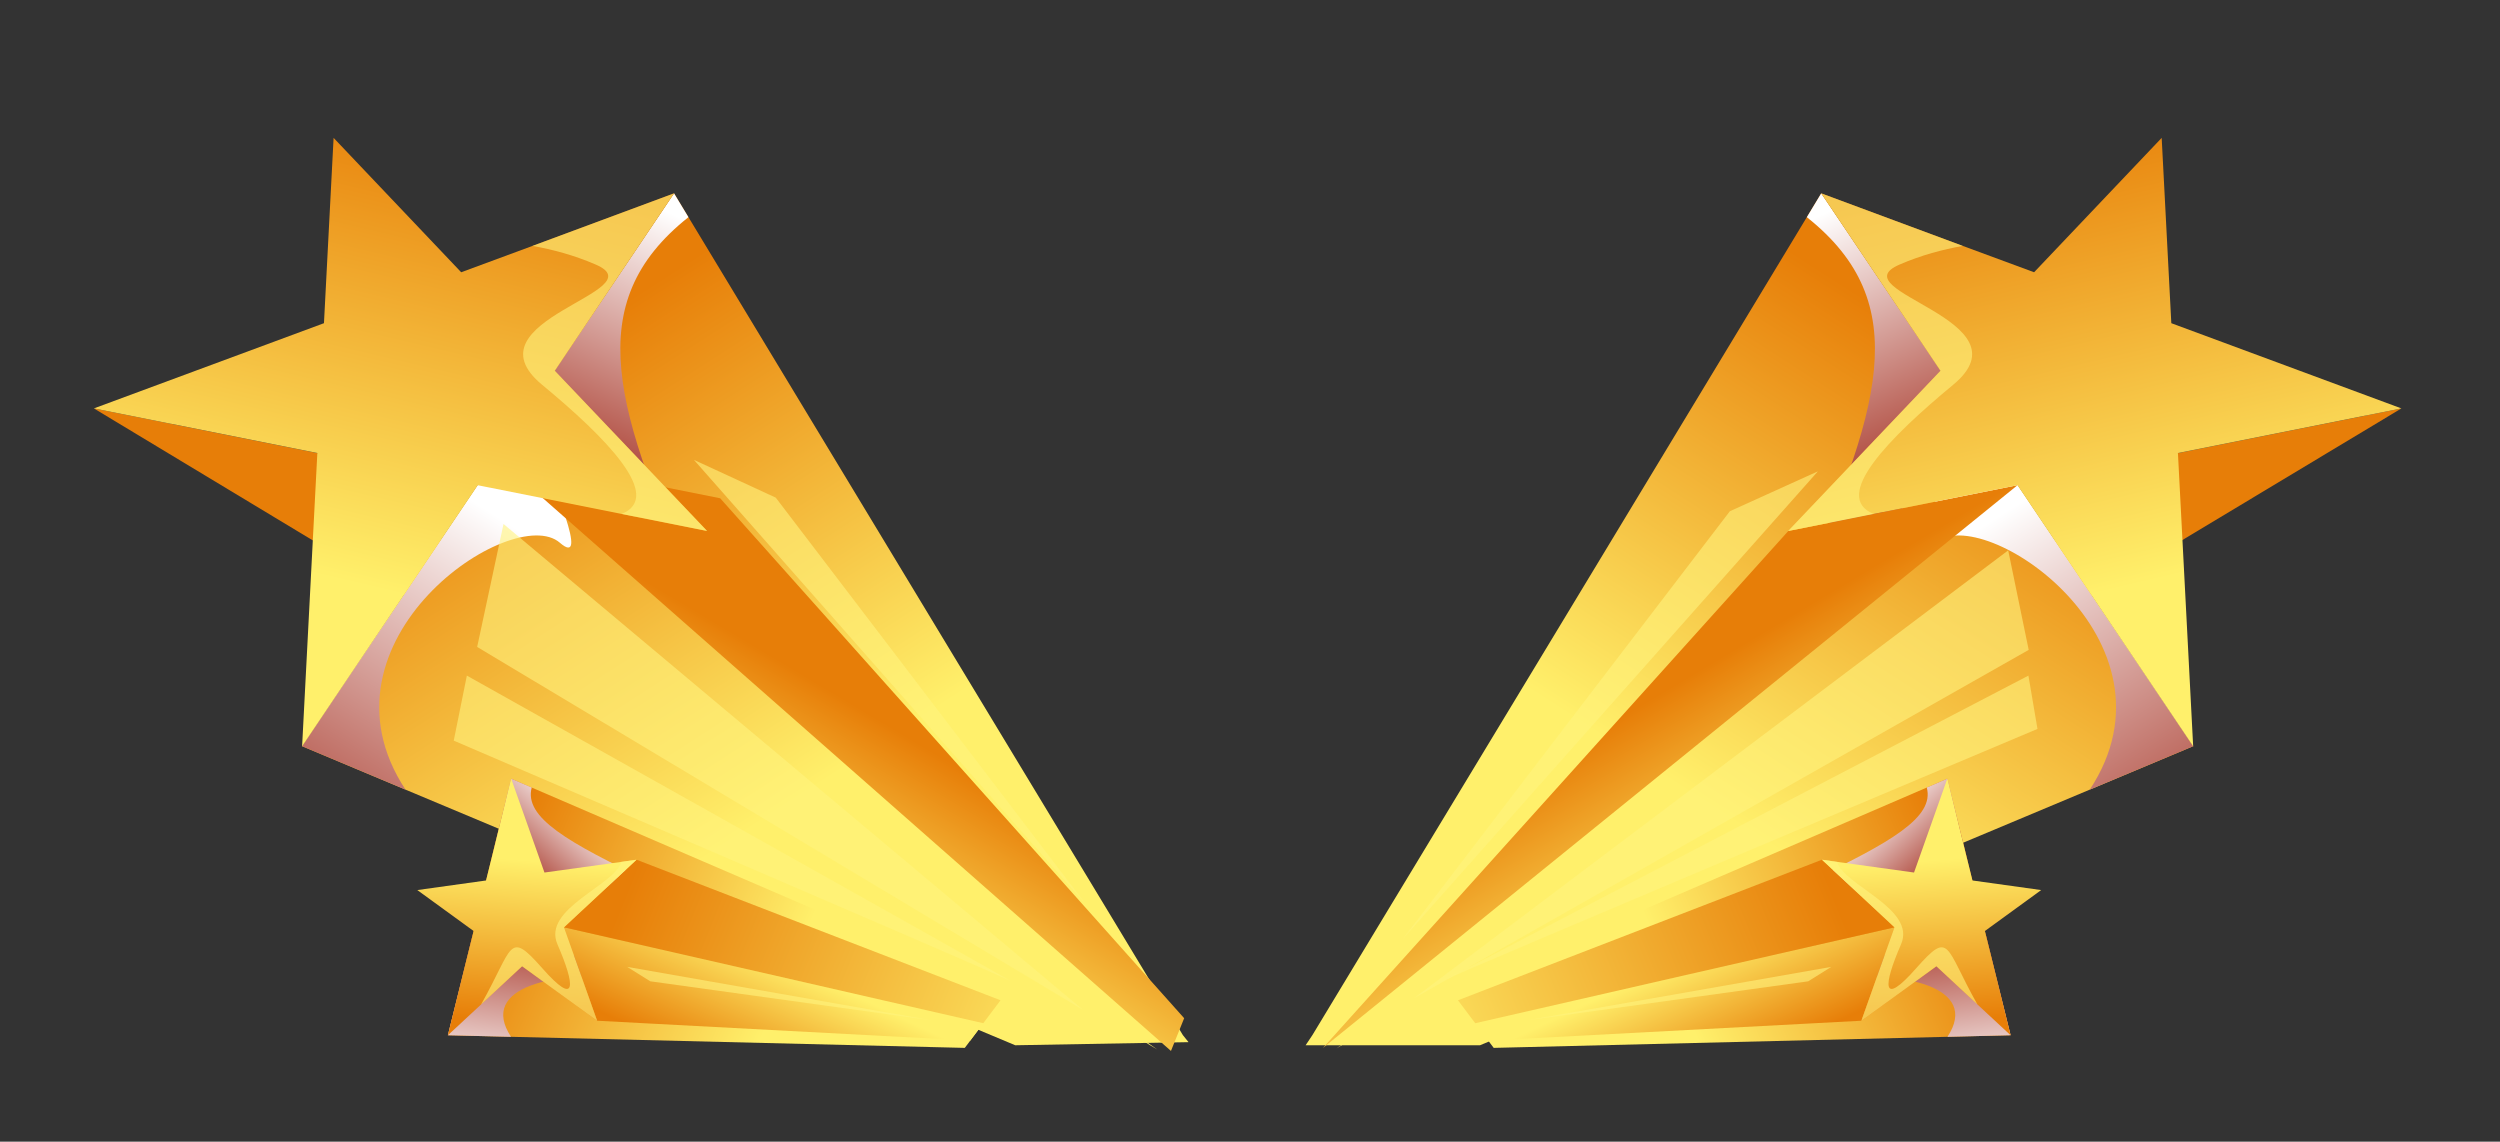<svg width="427" height="195" viewBox="0 0 427 195" fill="none" xmlns="http://www.w3.org/2000/svg">
	<rect x="0" y="0" width="427" height="195" fill="#333333" stroke="none"/>
	<path d="M16.035 69.757L197.65 179.251L198 179.5L54.186 77.386L16.035 69.757Z" fill="url(#paint0_linear_92_123)" />
	<path d="M115.126 33.023L117.587 37.092L146.13 84.32L161.463 109.688L188.985 155.197L202.034 176.796L203 178L173.404 178.531L69.281 134.88L69.257 134.867L51.577 127.446L87.13 74.587L89.507 71.076L115.126 33.023Z" fill="url(#paint1_linear_92_123)" />
	<path style="mix-blend-mode:darken" d="M89.507 71.076C95.208 83.701 100.57 96.984 95.628 92.704C87.593 85.699 52.481 109.353 69.257 134.867L51.577 127.446L89.507 71.076Z" fill="url(#paint2_linear_92_123)" />
	<path style="mix-blend-mode:darken" d="M115.126 33.023L117.585 37.092C99.042 51.837 104.902 69.992 119.595 102.776L87.128 74.587L89.505 71.076L115.126 33.023Z" fill="url(#paint3_linear_92_123)" />
	<path d="M123.008 85.106L202.255 173.91L200 179.5L83.849 77.276L123.008 85.106Z" fill="url(#paint4_linear_92_123)" />
	<path d="M115.127 33.023L94.757 63.328L120.769 90.69L106.181 87.781L81.603 82.877L51.601 127.459L54.202 77.377L16.038 69.755L55.333 55.202L56.978 23.549L78.771 46.501L90.953 42L115.127 33.023Z" fill="url(#paint5_linear_92_123)" />
	<path opacity="0.6" d="M115.126 33.023L94.754 63.328L120.767 90.69L106.178 87.781C113.487 84.817 103.43 74.685 92.615 65.739C79.139 54.615 112.45 49.756 101.709 45.17C98.057 43.582 94.306 42.599 90.95 42L115.126 33.023Z" fill="#FFF37E" />
	<path opacity="0.6" d="M185 172.5L86 89.5L81.5 110.5L185 172.5Z" fill="#FFF37E" />
	<path opacity="0.6" d="M79.739 115.394C79.739 115.394 175.502 169.048 172.5 167.5C169.498 165.951 77.5 126.5 77.5 126.5L79.739 115.394Z" fill="#FFF37E" />
	<path opacity="0.6" d="M118.527 78.549L185.5 154.5L132.5 85L118.527 78.549Z" fill="#FFF37E" />
	<path d="M410.159 69.757L228.264 179.073L372.007 77.386L410.159 69.757Z" fill="url(#paint6_linear_92_123)" />
	<path d="M311.067 33.023L308.606 37.092L280.063 84.32L264.73 109.688L237.208 155.197L224.159 176.796L223 178.531H252.789L356.912 134.88L356.936 134.867L374.616 127.446L339.063 74.587L336.685 71.076L311.067 33.023Z" fill="url(#paint7_linear_92_123)" />
	<path style="mix-blend-mode:darken" d="M336.685 71.076C330.985 83.701 325.623 96.984 330.565 92.704C338.6 85.699 373.711 109.353 356.936 134.867L374.616 127.446L336.685 71.076Z" fill="url(#paint8_linear_92_123)" />
	<path style="mix-blend-mode:darken" d="M311.067 33.023L308.608 37.092C327.151 51.837 321.291 69.992 306.598 102.776L339.065 74.587L336.687 71.076L311.067 33.023Z" fill="url(#paint9_linear_92_123)" />
	<path d="M305.44 90.696L225.5 179.5L225.95 179L344.598 82.866L305.44 90.696Z" fill="url(#paint10_linear_92_123)" />
	<path d="M311.066 33.023L331.436 63.328L305.424 90.69L320.012 87.781L344.591 82.877L374.592 127.459L371.991 77.377L410.155 69.755L370.861 55.202L369.215 23.549L347.423 46.501L335.24 42L311.066 33.023Z" fill="url(#paint11_linear_92_123)" />
	<path opacity="0.6" d="M311.067 33.023L331.438 63.328L305.426 90.69L320.015 87.781C312.706 84.817 322.762 74.685 333.578 65.739C347.054 54.615 313.743 49.756 324.484 45.17C328.135 43.582 331.887 42.599 335.242 42L311.067 33.023Z" fill="#FFF37E" />
	<path opacity="0.6" d="M241.5 170.5L343 94L346.5 111L241.5 170.5Z" fill="#FFF37E" />
	<path opacity="0.6" d="M346.454 115.395C346.454 115.395 243.498 169.049 246.5 167.5C249.502 165.951 348 124.5 348 124.5L346.454 115.395Z" fill="#FFF37E" />
	<path opacity="0.6" d="M310.5 80.5L239.5 160.5L295.457 87.321L310.5 80.5Z" fill="#FFF37E" />
	<path d="M171.932 169.47L164.788 178.978L87.283 177.086L76.5 176.824L80.724 159.695L83.83 147.128L87.308 132.996L90.815 134.514L171.932 169.47Z" fill="url(#paint12_linear_92_123)" />
	<path style="mix-blend-mode:darken" d="M111.114 150.62L90.615 154.094C90.615 154.094 87.232 150.616 83.83 147.127L87.309 132.994L90.817 134.512C89.462 139.597 96.917 143.876 111.114 150.62Z" fill="url(#paint13_linear_92_123)" />
	<path style="mix-blend-mode:darken" d="M107.982 167.09C94.984 165.659 81.632 168.503 87.283 177.086L76.5 176.823L80.724 159.694C85.784 159.94 95.326 161.269 107.982 167.09Z" fill="url(#paint14_linear_92_123)" />
	<path d="M101.981 174.34L165.717 177.731L167.945 174.766L96.319 158.382L101.981 174.34Z" fill="url(#paint15_linear_92_123)" />
	<path d="M96.316 158.382L108.719 146.838L170.887 170.847L167.943 174.765L96.316 158.382Z" fill="url(#paint16_linear_92_123)" />
	<path d="M108.71 146.841L96.325 158.384L101.986 174.346L89.174 165.033L82.17 171.556L76.5 176.823L80.895 159.019L71.274 152.023L83.018 150.385L87.308 132.995L92.995 149.029L106.122 147.209L108.71 146.841Z" fill="url(#paint17_linear_92_123)" />
	<path opacity="0.6" d="M108.71 146.841L96.326 158.385L101.987 174.347L89.175 165.034L82.17 171.558C87.762 161.663 86.755 158.751 92.6 165.348C98.592 172.162 98.269 168.309 95.211 161.286C92.549 155.187 105.045 151.204 106.125 147.211L108.71 146.841Z" fill="#FFF37E" />
	<path opacity="0.6" d="M107.123 165.141L158.944 174.246L111.068 167.607L107.123 165.141Z" fill="#FFF37E" />
	<path d="M247.978 169.47L255.121 178.977L332.626 177.086L343.41 176.823L339.186 159.694L336.08 147.127L332.602 132.995L329.095 134.513L247.978 169.47Z" fill="url(#paint18_linear_92_123)" />
	<path style="mix-blend-mode:darken" d="M308.796 150.62L329.295 154.094C329.295 154.094 332.678 150.616 336.08 147.127L332.601 132.994L329.094 134.512C330.449 139.597 322.993 143.876 308.796 150.62Z" fill="url(#paint19_linear_92_123)" />
	<path style="mix-blend-mode:darken" d="M311.928 167.09C324.926 165.659 338.278 168.503 332.627 177.086L343.41 176.823L339.187 159.694C334.126 159.94 324.584 161.269 311.928 167.09Z" fill="url(#paint20_linear_92_123)" />
	<path d="M317.929 174.34L254.193 177.731L251.965 174.766L323.591 158.382L317.929 174.34Z" fill="url(#paint21_linear_92_123)" />
	<path d="M323.594 158.382L311.191 146.838L249.023 170.847L251.967 174.765L323.594 158.382Z" fill="url(#paint22_linear_92_123)" />
	<path d="M311.2 146.841L323.585 158.384L317.925 174.346L330.737 165.033L337.74 171.556L343.41 176.823L339.016 159.019L348.636 152.023L336.892 150.385L332.602 132.995L326.915 149.029L313.788 147.209L311.2 146.841Z" fill="url(#paint23_linear_92_123)" />
	<path opacity="0.6" d="M311.2 146.841L323.584 158.385L317.923 174.347L330.735 165.034L337.74 171.558C332.148 161.663 333.154 158.751 327.309 165.348C321.317 172.162 321.641 168.309 324.699 161.286C327.36 155.187 314.864 151.204 313.785 147.211L311.2 146.841Z" fill="#FFF37E" />
	<path opacity="0.6" d="M312.787 165.141L260.966 174.246L308.842 167.607L312.787 165.141Z" fill="#FFF37E" />
	<defs>
		<linearGradient id="paint0_linear_92_123" x1="105.62" y1="88.795" x2="107.694" y2="151.856" gradientUnits="userSpaceOnUse">
			<stop stop-color="#E77E08" />
			<stop offset="1" stop-color="#FFF06B" />
		</linearGradient>
		<linearGradient id="paint1_linear_92_123" x1="77.114" y1="70.546" x2="124.409" y2="144.01" gradientUnits="userSpaceOnUse">
			<stop stop-color="#E77E08" />
			<stop offset="1" stop-color="#FFF06B" />
		</linearGradient>
		<linearGradient id="paint2_linear_92_123" x1="49.075" y1="150.179" x2="87.593" y2="89.895" gradientUnits="userSpaceOnUse">
			<stop stop-color="#A63426" />
			<stop offset="1" stop-color="white" />
		</linearGradient>
		<linearGradient id="paint3_linear_92_123" x1="105.006" y1="85.04" x2="124.835" y2="41.076" gradientUnits="userSpaceOnUse">
			<stop stop-color="#A63426" />
			<stop offset="1" stop-color="white" />
		</linearGradient>
		<linearGradient id="paint4_linear_92_123" x1="147.264" y1="121.243" x2="127.496" y2="154.401" gradientUnits="userSpaceOnUse">
			<stop stop-color="#E77E08" />
			<stop offset="1" stop-color="#FFF06B" />
		</linearGradient>
		<linearGradient id="paint5_linear_92_123" x1="82.308" y1="21.463" x2="63.622" y2="100.437" gradientUnits="userSpaceOnUse">
			<stop stop-color="#E77E08" />
			<stop offset="1" stop-color="#FFF06B" />
		</linearGradient>
		<linearGradient id="paint6_linear_92_123" x1="320.573" y1="88.795" x2="318.499" y2="151.855" gradientUnits="userSpaceOnUse">
			<stop stop-color="#E77E08" />
			<stop offset="1" stop-color="#FFF06B" />
		</linearGradient>
		<linearGradient id="paint7_linear_92_123" x1="349.079" y1="70.546" x2="301.784" y2="144.01" gradientUnits="userSpaceOnUse">
			<stop stop-color="#E77E08" />
			<stop offset="1" stop-color="#FFF06B" />
		</linearGradient>
		<linearGradient id="paint8_linear_92_123" x1="377.118" y1="150.179" x2="338.6" y2="89.895" gradientUnits="userSpaceOnUse">
			<stop stop-color="#A63426" />
			<stop offset="1" stop-color="white" />
		</linearGradient>
		<linearGradient id="paint9_linear_92_123" x1="321.187" y1="85.04" x2="301.357" y2="41.076" gradientUnits="userSpaceOnUse">
			<stop stop-color="#A63426" />
			<stop offset="1" stop-color="white" />
		</linearGradient>
		<linearGradient id="paint10_linear_92_123" x1="278.928" y1="121.243" x2="298.697" y2="154.401" gradientUnits="userSpaceOnUse">
			<stop stop-color="#E77E08" />
			<stop offset="1" stop-color="#FFF06B" />
		</linearGradient>
		<linearGradient id="paint11_linear_92_123" x1="343.886" y1="21.463" x2="362.571" y2="100.437" gradientUnits="userSpaceOnUse">
			<stop stop-color="#E77E08" />
			<stop offset="1" stop-color="#FFF06B" />
		</linearGradient>
		<linearGradient id="paint12_linear_92_123" x1="82.201" y1="155.035" x2="130.755" y2="175.772" gradientUnits="userSpaceOnUse">
			<stop stop-color="#E77E08" />
			<stop offset="1" stop-color="#FFF06B" />
		</linearGradient>
		<linearGradient id="paint13_linear_92_123" x1="90.393" y1="151.533" x2="101.956" y2="138.783" gradientUnits="userSpaceOnUse">
			<stop stop-color="#A63426" />
			<stop offset="1" stop-color="white" />
		</linearGradient>
		<linearGradient id="paint14_linear_92_123" x1="93.946" y1="158.834" x2="90.386" y2="186.236" gradientUnits="userSpaceOnUse">
			<stop stop-color="#A63426" />
			<stop offset="1" stop-color="white" />
		</linearGradient>
		<linearGradient id="paint15_linear_92_123" x1="124.104" y1="183.248" x2="133.42" y2="163.9" gradientUnits="userSpaceOnUse">
			<stop stop-color="#E77E08" />
			<stop offset="1" stop-color="#FFF06B" />
		</linearGradient>
		<linearGradient id="paint16_linear_92_123" x1="106.385" y1="153.607" x2="183.782" y2="184.912" gradientUnits="userSpaceOnUse">
			<stop stop-color="#E77E08" />
			<stop offset="1" stop-color="#FFF06B" />
		</linearGradient>
		<linearGradient id="paint17_linear_92_123" x1="88.039" y1="174.533" x2="90.182" y2="146.978" gradientUnits="userSpaceOnUse">
			<stop stop-color="#E77E08" />
			<stop offset="1" stop-color="#FFF06B" />
		</linearGradient>
		<linearGradient id="paint18_linear_92_123" x1="337.709" y1="155.035" x2="289.154" y2="175.771" gradientUnits="userSpaceOnUse">
			<stop stop-color="#E77E08" />
			<stop offset="1" stop-color="#FFF06B" />
		</linearGradient>
		<linearGradient id="paint19_linear_92_123" x1="329.517" y1="151.533" x2="317.954" y2="138.783" gradientUnits="userSpaceOnUse">
			<stop stop-color="#A63426" />
			<stop offset="1" stop-color="white" />
		</linearGradient>
		<linearGradient id="paint20_linear_92_123" x1="325.964" y1="158.834" x2="329.525" y2="186.236" gradientUnits="userSpaceOnUse">
			<stop stop-color="#A63426" />
			<stop offset="1" stop-color="white" />
		</linearGradient>
		<linearGradient id="paint21_linear_92_123" x1="295.806" y1="183.248" x2="286.49" y2="163.9" gradientUnits="userSpaceOnUse">
			<stop stop-color="#E77E08" />
			<stop offset="1" stop-color="#FFF06B" />
		</linearGradient>
		<linearGradient id="paint22_linear_92_123" x1="313.525" y1="153.607" x2="236.128" y2="184.912" gradientUnits="userSpaceOnUse">
			<stop stop-color="#E77E08" />
			<stop offset="1" stop-color="#FFF06B" />
		</linearGradient>
		<linearGradient id="paint23_linear_92_123" x1="331.871" y1="174.533" x2="329.728" y2="146.978" gradientUnits="userSpaceOnUse">
			<stop stop-color="#E77E08" />
			<stop offset="1" stop-color="#FFF06B" />
		</linearGradient>
	</defs>
</svg>
